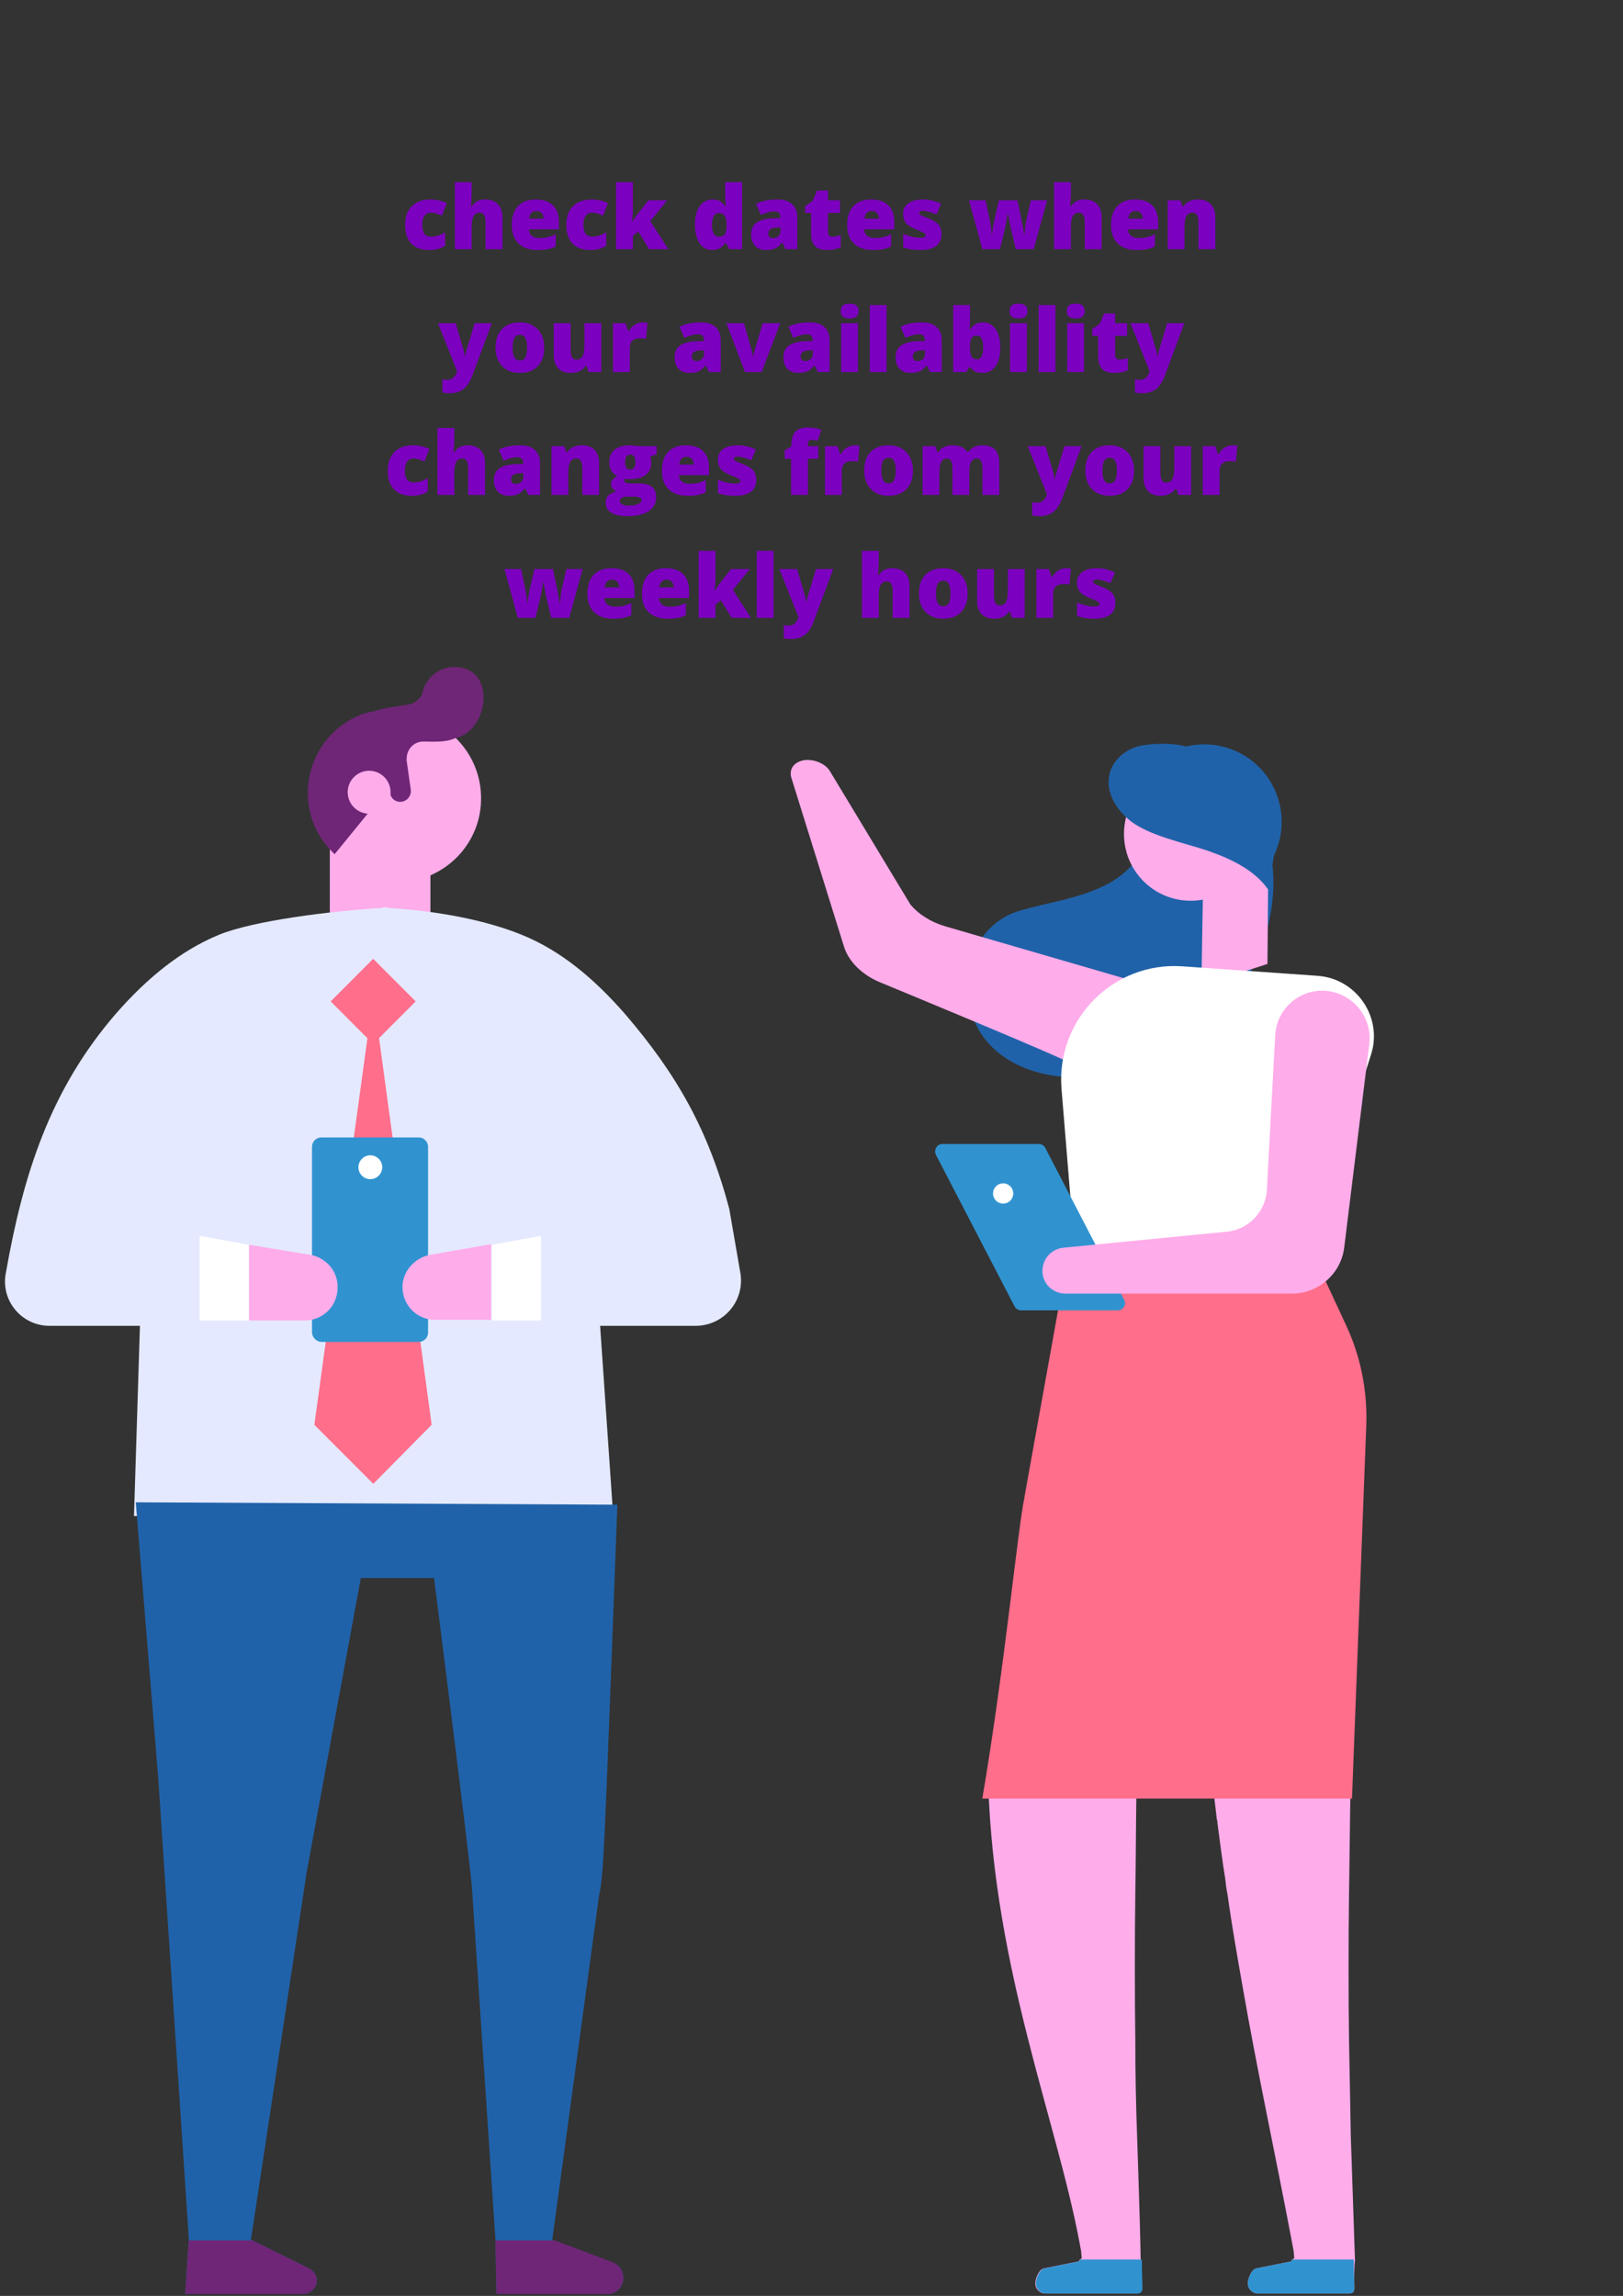 <?xml version="1.0" encoding="UTF-8"?>
<svg xmlns="http://www.w3.org/2000/svg" xmlns:xlink="http://www.w3.org/1999/xlink" width="595.5pt" height="842.25pt" viewBox="0 0 595.5 842.25" version="1.2">
<rect x="0" y="0" width="595.5" height="842.25" fill="#333333" stroke="none"/>
<defs>
<g>
<symbol overflow="visible" id="glyph0-0">
<path style="stroke:none;" d="M 2.75 -23.094 L 16.047 -23.094 L 16.047 0 L 2.75 0 Z M 4.406 -1.641 L 14.391 -1.641 L 14.391 -21.453 L 4.406 -21.453 Z M 4.406 -1.641 "/>
</symbol>
<symbol overflow="visible" id="glyph0-1">
<path style="stroke:none;" d="M 10.281 0.312 C 7.352 0.312 5.133 -0.473 3.625 -2.047 C 2.113 -3.629 1.359 -5.898 1.359 -8.859 C 1.359 -11.828 2.172 -14.129 3.797 -15.766 C 5.43 -17.398 7.758 -18.219 10.781 -18.219 C 12.852 -18.219 14.805 -17.766 16.641 -16.859 L 14.828 -12.297 C 14.078 -12.617 13.383 -12.879 12.75 -13.078 C 12.113 -13.273 11.457 -13.375 10.781 -13.375 C 9.781 -13.375 9.004 -12.984 8.453 -12.203 C 7.898 -11.422 7.625 -10.316 7.625 -8.891 C 7.625 -6.023 8.688 -4.594 10.812 -4.594 C 12.625 -4.594 14.359 -5.117 16.016 -6.172 L 16.016 -1.266 C 14.43 -0.211 12.52 0.312 10.281 0.312 Z M 10.281 0.312 "/>
</symbol>
<symbol overflow="visible" id="glyph0-2">
<path style="stroke:none;" d="M 13.406 0 L 13.406 -9.766 C 13.406 -12.172 12.691 -13.375 11.266 -13.375 C 10.254 -13.375 9.508 -12.945 9.031 -12.094 C 8.551 -11.25 8.312 -9.844 8.312 -7.875 L 8.312 0 L 2.141 0 L 2.141 -24.578 L 8.312 -24.578 L 8.312 -21.094 C 8.312 -19.508 8.227 -17.707 8.062 -15.688 L 8.344 -15.688 C 8.938 -16.613 9.633 -17.266 10.438 -17.641 C 11.25 -18.023 12.191 -18.219 13.266 -18.219 C 15.273 -18.219 16.832 -17.641 17.938 -16.484 C 19.051 -15.328 19.609 -13.711 19.609 -11.641 L 19.609 0 Z M 13.406 0 "/>
</symbol>
<symbol overflow="visible" id="glyph0-3">
<path style="stroke:none;" d="M 10.781 0.312 C 7.789 0.312 5.473 -0.477 3.828 -2.062 C 2.18 -3.645 1.359 -5.898 1.359 -8.828 C 1.359 -11.859 2.117 -14.18 3.641 -15.797 C 5.172 -17.41 7.352 -18.219 10.188 -18.219 C 12.883 -18.219 14.969 -17.516 16.438 -16.109 C 17.906 -14.703 18.641 -12.676 18.641 -10.031 L 18.641 -7.281 L 7.594 -7.281 C 7.633 -6.281 8 -5.492 8.688 -4.922 C 9.383 -4.359 10.328 -4.078 11.516 -4.078 C 12.598 -4.078 13.594 -4.176 14.5 -4.375 C 15.414 -4.582 16.406 -4.938 17.469 -5.438 L 17.469 -1 C 16.5 -0.5 15.5 -0.156 14.469 0.031 C 13.438 0.219 12.207 0.312 10.781 0.312 Z M 10.406 -14.016 C 9.688 -14.016 9.082 -13.785 8.594 -13.328 C 8.102 -12.867 7.812 -12.148 7.719 -11.172 L 13.031 -11.172 C 13.008 -12.035 12.766 -12.723 12.297 -13.234 C 11.828 -13.754 11.195 -14.016 10.406 -14.016 Z M 10.406 -14.016 "/>
</symbol>
<symbol overflow="visible" id="glyph0-4">
<path style="stroke:none;" d="M 8.125 -10.062 C 8.875 -11.25 9.508 -12.176 10.031 -12.844 L 14.047 -17.906 L 20.938 -17.906 L 14.719 -10.281 L 21.328 0 L 14.266 0 L 10.344 -6.422 L 8.344 -4.875 L 8.344 0 L 2.141 0 L 2.141 -24.578 L 8.344 -24.578 L 8.344 -14.922 C 8.344 -13.266 8.227 -11.645 8 -10.062 Z M 8.125 -10.062 "/>
</symbol>
<symbol overflow="visible" id="glyph0-5">
<path style="stroke:none;" d=""/>
</symbol>
<symbol overflow="visible" id="glyph0-6">
<path style="stroke:none;" d="M 7.688 0.312 C 6.414 0.312 5.301 -0.047 4.344 -0.766 C 3.395 -1.492 2.66 -2.562 2.141 -3.969 C 1.617 -5.383 1.359 -7.035 1.359 -8.922 C 1.359 -11.828 1.941 -14.102 3.109 -15.75 C 4.273 -17.395 5.883 -18.219 7.938 -18.219 C 8.938 -18.219 9.812 -18.016 10.562 -17.609 C 11.312 -17.211 12 -16.539 12.625 -15.594 L 12.75 -15.594 C 12.551 -17 12.453 -18.398 12.453 -19.797 L 12.453 -24.578 L 18.672 -24.578 L 18.672 0 L 14.016 0 L 12.688 -2.266 L 12.453 -2.266 C 11.391 -0.547 9.801 0.312 7.688 0.312 Z M 10.219 -4.562 C 11.207 -4.562 11.906 -4.875 12.312 -5.5 C 12.719 -6.125 12.938 -7.082 12.969 -8.375 L 12.969 -8.859 C 12.969 -10.441 12.738 -11.566 12.281 -12.234 C 11.832 -12.898 11.125 -13.234 10.156 -13.234 C 9.344 -13.234 8.711 -12.852 8.266 -12.094 C 7.816 -11.332 7.594 -10.242 7.594 -8.828 C 7.594 -7.441 7.816 -6.383 8.266 -5.656 C 8.723 -4.926 9.375 -4.562 10.219 -4.562 Z M 10.219 -4.562 "/>
</symbol>
<symbol overflow="visible" id="glyph0-7">
<path style="stroke:none;" d="M 13.812 0 L 12.625 -2.375 L 12.5 -2.375 C 11.664 -1.344 10.816 -0.633 9.953 -0.25 C 9.086 0.125 7.973 0.312 6.609 0.312 C 4.922 0.312 3.594 -0.191 2.625 -1.203 C 1.656 -2.211 1.172 -3.633 1.172 -5.469 C 1.172 -7.375 1.832 -8.789 3.156 -9.719 C 4.488 -10.656 6.41 -11.18 8.922 -11.297 L 11.906 -11.391 L 11.906 -11.641 C 11.906 -13.117 11.18 -13.859 9.734 -13.859 C 8.43 -13.859 6.77 -13.414 4.75 -12.531 L 2.969 -16.609 C 5.051 -17.68 7.688 -18.219 10.875 -18.219 C 13.164 -18.219 14.941 -17.648 16.203 -16.516 C 17.461 -15.379 18.094 -13.785 18.094 -11.734 L 18.094 0 Z M 9.234 -4.047 C 9.973 -4.047 10.609 -4.281 11.141 -4.75 C 11.672 -5.227 11.938 -5.848 11.938 -6.609 L 11.938 -8 L 10.516 -7.938 C 8.484 -7.863 7.469 -7.113 7.469 -5.688 C 7.469 -4.594 8.055 -4.047 9.234 -4.047 Z M 9.234 -4.047 "/>
</symbol>
<symbol overflow="visible" id="glyph0-8">
<path style="stroke:none;" d="M 10.906 -4.562 C 11.738 -4.562 12.734 -4.77 13.891 -5.188 L 13.891 -0.672 C 13.055 -0.316 12.258 -0.066 11.5 0.078 C 10.75 0.234 9.867 0.312 8.859 0.312 C 6.785 0.312 5.289 -0.191 4.375 -1.203 C 3.457 -2.223 3 -3.785 3 -5.891 L 3 -13.266 L 0.844 -13.266 L 0.844 -15.781 L 3.594 -17.734 L 5.188 -21.484 L 9.234 -21.484 L 9.234 -17.906 L 13.625 -17.906 L 13.625 -13.266 L 9.234 -13.266 L 9.234 -6.297 C 9.234 -5.141 9.789 -4.562 10.906 -4.562 Z M 10.906 -4.562 "/>
</symbol>
<symbol overflow="visible" id="glyph0-9">
<path style="stroke:none;" d="M 15.953 -5.5 C 15.953 -3.582 15.301 -2.133 14 -1.156 C 12.695 -0.176 10.82 0.312 8.375 0.312 C 7.051 0.312 5.895 0.238 4.906 0.094 C 3.926 -0.039 2.926 -0.297 1.906 -0.672 L 1.906 -5.625 C 2.863 -5.207 3.914 -4.859 5.062 -4.578 C 6.207 -4.305 7.227 -4.172 8.125 -4.172 C 9.457 -4.172 10.125 -4.477 10.125 -5.094 C 10.125 -5.406 9.938 -5.68 9.562 -5.922 C 9.188 -6.172 8.098 -6.656 6.297 -7.375 C 4.66 -8.051 3.516 -8.816 2.859 -9.672 C 2.203 -10.535 1.875 -11.625 1.875 -12.938 C 1.875 -14.602 2.516 -15.898 3.797 -16.828 C 5.086 -17.754 6.91 -18.219 9.266 -18.219 C 10.441 -18.219 11.547 -18.086 12.578 -17.828 C 13.617 -17.566 14.695 -17.191 15.812 -16.703 L 14.141 -12.719 C 13.316 -13.082 12.445 -13.395 11.531 -13.656 C 10.613 -13.914 9.867 -14.047 9.297 -14.047 C 8.285 -14.047 7.781 -13.797 7.781 -13.297 C 7.781 -12.992 7.953 -12.734 8.297 -12.516 C 8.648 -12.305 9.672 -11.867 11.359 -11.203 C 12.609 -10.68 13.539 -10.172 14.156 -9.672 C 14.781 -9.18 15.234 -8.602 15.516 -7.938 C 15.805 -7.27 15.953 -6.457 15.953 -5.5 Z M 15.953 -5.5 "/>
</symbol>
<symbol overflow="visible" id="glyph0-10">
<path style="stroke:none;" d="M 17.531 0 L 15.516 -8.531 L 15.047 -11.109 L 14.719 -13.172 L 14.625 -13.172 C 14.113 -10.223 13.77 -8.363 13.594 -7.594 L 11.766 0 L 5.281 0 L 0.391 -17.906 L 6.484 -17.906 L 7.938 -11.031 C 8.395 -8.664 8.66 -6.707 8.734 -5.156 L 8.828 -5.156 C 8.859 -6.125 9.148 -7.969 9.703 -10.688 L 11.359 -17.906 L 18.188 -17.906 L 19.703 -10.594 C 20.191 -8.258 20.5 -6.445 20.625 -5.156 L 20.719 -5.156 C 20.781 -5.957 20.883 -6.953 21.031 -8.141 C 21.176 -9.336 21.336 -10.301 21.516 -11.031 L 23.094 -17.906 L 29.062 -17.906 L 24.141 0 Z M 17.531 0 "/>
</symbol>
<symbol overflow="visible" id="glyph0-11">
<path style="stroke:none;" d="M 13.438 0 L 13.438 -9.766 C 13.438 -10.953 13.266 -11.848 12.922 -12.453 C 12.578 -13.066 12.023 -13.375 11.266 -13.375 C 10.223 -13.375 9.469 -12.957 9 -12.125 C 8.539 -11.289 8.312 -9.863 8.312 -7.844 L 8.312 0 L 2.141 0 L 2.141 -17.906 L 6.797 -17.906 L 7.562 -15.688 L 7.938 -15.688 C 8.457 -16.531 9.18 -17.16 10.109 -17.578 C 11.047 -18.004 12.117 -18.219 13.328 -18.219 C 15.316 -18.219 16.859 -17.645 17.953 -16.5 C 19.055 -15.352 19.609 -13.734 19.609 -11.641 L 19.609 0 Z M 13.438 0 "/>
</symbol>
<symbol overflow="visible" id="glyph0-12">
<path style="stroke:none;" d="M -0.031 -17.906 L 6.484 -17.906 L 9.516 -7.625 C 9.66 -7.094 9.758 -6.445 9.812 -5.688 L 9.938 -5.688 C 10.02 -6.414 10.145 -7.051 10.312 -7.594 L 13.438 -17.906 L 19.734 -17.906 L 12.656 1.141 C 11.75 3.555 10.633 5.266 9.312 6.266 C 7.988 7.273 6.266 7.781 4.141 7.781 C 3.316 7.781 2.473 7.688 1.609 7.5 L 1.609 2.656 C 2.172 2.781 2.812 2.844 3.531 2.844 C 4.07 2.844 4.547 2.738 4.953 2.531 C 5.367 2.32 5.727 2.023 6.031 1.641 C 6.344 1.254 6.672 0.625 7.016 -0.25 Z M -0.031 -17.906 "/>
</symbol>
<symbol overflow="visible" id="glyph0-13">
<path style="stroke:none;" d="M 19.234 -8.984 C 19.234 -6.055 18.441 -3.773 16.859 -2.141 C 15.285 -0.504 13.082 0.312 10.25 0.312 C 7.531 0.312 5.367 -0.52 3.766 -2.188 C 2.16 -3.863 1.359 -6.129 1.359 -8.984 C 1.359 -11.91 2.145 -14.18 3.719 -15.797 C 5.289 -17.41 7.5 -18.219 10.344 -18.219 C 12.102 -18.219 13.656 -17.844 15 -17.094 C 16.352 -16.344 17.395 -15.27 18.125 -13.875 C 18.863 -12.477 19.234 -10.848 19.234 -8.984 Z M 7.625 -8.984 C 7.625 -7.453 7.828 -6.281 8.234 -5.469 C 8.648 -4.664 9.344 -4.266 10.312 -4.266 C 11.27 -4.266 11.945 -4.664 12.344 -5.469 C 12.738 -6.281 12.938 -7.453 12.938 -8.984 C 12.938 -10.516 12.734 -11.672 12.328 -12.453 C 11.93 -13.234 11.25 -13.625 10.281 -13.625 C 9.332 -13.625 8.648 -13.234 8.234 -12.453 C 7.828 -11.68 7.625 -10.523 7.625 -8.984 Z M 7.625 -8.984 "/>
</symbol>
<symbol overflow="visible" id="glyph0-14">
<path style="stroke:none;" d="M 14.891 0 L 14.109 -2.234 L 13.75 -2.234 C 13.227 -1.41 12.504 -0.781 11.578 -0.344 C 10.66 0.094 9.582 0.312 8.344 0.312 C 6.375 0.312 4.836 -0.254 3.734 -1.391 C 2.641 -2.535 2.094 -4.148 2.094 -6.234 L 2.094 -17.906 L 8.281 -17.906 L 8.281 -8.125 C 8.281 -6.957 8.445 -6.07 8.781 -5.469 C 9.113 -4.863 9.656 -4.562 10.406 -4.562 C 11.477 -4.562 12.238 -4.977 12.688 -5.812 C 13.145 -6.656 13.375 -8.07 13.375 -10.062 L 13.375 -17.906 L 19.547 -17.906 L 19.547 0 Z M 14.891 0 "/>
</symbol>
<symbol overflow="visible" id="glyph0-15">
<path style="stroke:none;" d="M 12.938 -18.219 C 13.477 -18.219 13.988 -18.176 14.469 -18.094 L 14.828 -18.031 L 14.266 -12.203 C 13.766 -12.328 13.066 -12.391 12.172 -12.391 C 10.816 -12.391 9.832 -12.078 9.219 -11.453 C 8.613 -10.836 8.312 -9.953 8.312 -8.797 L 8.312 0 L 2.141 0 L 2.141 -17.906 L 6.734 -17.906 L 7.688 -15.047 L 8 -15.047 C 8.508 -15.992 9.223 -16.758 10.141 -17.344 C 11.066 -17.926 12 -18.219 12.938 -18.219 Z M 12.938 -18.219 "/>
</symbol>
<symbol overflow="visible" id="glyph0-16">
<path style="stroke:none;" d="M 6.828 0 L 0 -17.906 L 6.453 -17.906 L 9.484 -7.312 C 9.492 -7.258 9.516 -7.172 9.547 -7.047 C 9.578 -6.922 9.609 -6.77 9.641 -6.594 C 9.672 -6.426 9.695 -6.242 9.719 -6.047 C 9.75 -5.848 9.766 -5.664 9.766 -5.5 L 9.875 -5.5 C 9.875 -6.039 9.969 -6.633 10.156 -7.281 L 13.328 -17.906 L 19.766 -17.906 L 12.938 0 Z M 6.828 0 "/>
</symbol>
<symbol overflow="visible" id="glyph0-17">
<path style="stroke:none;" d="M 8.344 0 L 2.172 0 L 2.172 -17.906 L 8.344 -17.906 Z M 2 -22.359 C 2 -23.285 2.258 -23.973 2.781 -24.422 C 3.301 -24.879 4.133 -25.109 5.281 -25.109 C 6.426 -25.109 7.258 -24.875 7.781 -24.406 C 8.312 -23.945 8.578 -23.266 8.578 -22.359 C 8.578 -20.547 7.477 -19.641 5.281 -19.641 C 3.094 -19.641 2 -20.547 2 -22.359 Z M 2 -22.359 "/>
</symbol>
<symbol overflow="visible" id="glyph0-18">
<path style="stroke:none;" d="M 8.312 0 L 2.141 0 L 2.141 -24.578 L 8.312 -24.578 Z M 8.312 0 "/>
</symbol>
<symbol overflow="visible" id="glyph0-19">
<path style="stroke:none;" d="M 13.062 -18.219 C 15.008 -18.219 16.555 -17.398 17.703 -15.766 C 18.848 -14.129 19.422 -11.867 19.422 -8.984 C 19.422 -6.078 18.844 -3.801 17.688 -2.156 C 16.531 -0.508 14.926 0.312 12.875 0.312 C 12.207 0.312 11.613 0.238 11.094 0.094 C 10.582 -0.039 10.125 -0.234 9.719 -0.484 C 9.312 -0.742 8.844 -1.164 8.312 -1.75 L 7.938 -1.75 L 6.953 0 L 2.141 0 L 2.141 -24.578 L 8.312 -24.578 L 8.312 -19.031 C 8.312 -18.363 8.238 -17.219 8.094 -15.594 L 8.312 -15.594 C 8.914 -16.52 9.609 -17.188 10.391 -17.594 C 11.172 -18.008 12.062 -18.219 13.062 -18.219 Z M 10.812 -13.375 C 9.945 -13.375 9.312 -13.07 8.906 -12.469 C 8.508 -11.863 8.312 -10.922 8.312 -9.641 L 8.312 -8.766 C 8.312 -7.305 8.508 -6.254 8.906 -5.609 C 9.312 -4.973 9.969 -4.656 10.875 -4.656 C 11.602 -4.656 12.16 -5.023 12.547 -5.766 C 12.93 -6.516 13.125 -7.609 13.125 -9.047 C 13.125 -11.93 12.352 -13.375 10.812 -13.375 Z M 10.812 -13.375 "/>
</symbol>
<symbol overflow="visible" id="glyph0-20">
<path style="stroke:none;" d="M 19.031 -17.906 L 19.031 -14.922 L 16.578 -14.016 C 16.91 -13.398 17.078 -12.688 17.078 -11.875 C 17.078 -9.945 16.398 -8.453 15.047 -7.391 C 13.691 -6.328 11.672 -5.797 8.984 -5.797 C 8.328 -5.797 7.801 -5.836 7.406 -5.922 C 7.258 -5.648 7.188 -5.395 7.188 -5.156 C 7.188 -4.844 7.43 -4.602 7.922 -4.438 C 8.422 -4.281 9.07 -4.203 9.875 -4.203 L 12.844 -4.203 C 16.852 -4.203 18.859 -2.508 18.859 0.875 C 18.859 3.051 17.926 4.742 16.062 5.953 C 14.207 7.172 11.602 7.781 8.25 7.781 C 5.707 7.781 3.75 7.352 2.375 6.5 C 1 5.656 0.312 4.438 0.312 2.844 C 0.312 0.707 1.641 -0.672 4.297 -1.297 C 3.742 -1.523 3.266 -1.895 2.859 -2.406 C 2.461 -2.926 2.266 -3.441 2.266 -3.953 C 2.266 -4.504 2.414 -4.992 2.719 -5.422 C 3.02 -5.848 3.656 -6.359 4.625 -6.953 C 3.695 -7.359 2.969 -8 2.438 -8.875 C 1.906 -9.75 1.641 -10.816 1.641 -12.078 C 1.641 -14.023 2.301 -15.535 3.625 -16.609 C 4.957 -17.68 6.859 -18.219 9.328 -18.219 C 9.648 -18.219 10.211 -18.18 11.016 -18.109 C 11.816 -18.035 12.406 -17.969 12.781 -17.906 Z M 5.531 2.234 C 5.531 2.734 5.801 3.141 6.344 3.453 C 6.895 3.766 7.629 3.922 8.547 3.922 C 10.047 3.922 11.242 3.734 12.141 3.359 C 13.047 2.984 13.5 2.5 13.5 1.906 C 13.5 1.438 13.223 1.102 12.672 0.906 C 12.117 0.707 11.332 0.609 10.312 0.609 L 7.906 0.609 C 7.238 0.609 6.676 0.766 6.219 1.078 C 5.758 1.391 5.531 1.773 5.531 2.234 Z M 7.469 -12.047 C 7.469 -10.211 8.109 -9.297 9.391 -9.297 C 9.973 -9.297 10.426 -9.52 10.75 -9.969 C 11.07 -10.426 11.234 -11.109 11.234 -12.016 C 11.234 -13.867 10.617 -14.797 9.391 -14.797 C 8.109 -14.797 7.469 -13.879 7.469 -12.047 Z M 7.469 -12.047 "/>
</symbol>
<symbol overflow="visible" id="glyph0-21">
<path style="stroke:none;" d="M 13.062 -13.266 L 9.266 -13.266 L 9.266 0 L 3.078 0 L 3.078 -13.266 L 0.719 -13.266 L 0.719 -16.312 L 3.203 -17.828 L 3.203 -18.125 C 3.203 -20.477 3.68 -22.172 4.641 -23.203 C 5.609 -24.242 7.16 -24.766 9.297 -24.766 C 10.109 -24.766 10.879 -24.695 11.609 -24.562 C 12.348 -24.438 13.203 -24.219 14.172 -23.906 L 12.844 -19.906 C 12.082 -20.113 11.344 -20.219 10.625 -20.219 C 10.145 -20.219 9.797 -20.07 9.578 -19.781 C 9.367 -19.5 9.266 -19.031 9.266 -18.375 L 9.266 -17.906 L 13.062 -17.906 Z M 13.062 -13.266 "/>
</symbol>
<symbol overflow="visible" id="glyph0-22">
<path style="stroke:none;" d="M 24.109 0 L 24.109 -9.734 C 24.109 -10.941 23.941 -11.848 23.609 -12.453 C 23.273 -13.066 22.754 -13.375 22.047 -13.375 C 21.098 -13.375 20.398 -12.969 19.953 -12.156 C 19.516 -11.344 19.297 -10.07 19.297 -8.344 L 19.297 0 L 13.094 0 L 13.094 -9.734 C 13.094 -10.941 12.938 -11.848 12.625 -12.453 C 12.312 -13.066 11.801 -13.375 11.094 -13.375 C 10.125 -13.375 9.414 -12.941 8.969 -12.078 C 8.531 -11.211 8.312 -9.801 8.312 -7.844 L 8.312 0 L 2.141 0 L 2.141 -17.906 L 6.797 -17.906 L 7.562 -15.688 L 7.938 -15.688 C 8.406 -16.508 9.086 -17.133 9.984 -17.562 C 10.891 -18 11.914 -18.219 13.062 -18.219 C 15.645 -18.219 17.457 -17.43 18.5 -15.859 L 18.984 -15.859 C 19.492 -16.598 20.195 -17.176 21.094 -17.594 C 22 -18.008 22.992 -18.219 24.078 -18.219 C 26.191 -18.219 27.754 -17.676 28.766 -16.594 C 29.785 -15.508 30.297 -13.859 30.297 -11.641 L 30.297 0 Z M 24.109 0 "/>
</symbol>
</g>
<clipPath id="clip1">
  <path d="M 112 244.148 L 178 244.148 L 178 314 L 112 314 Z M 112 244.148 "/>
</clipPath>
<clipPath id="clip2">
  <path d="M 49 551 L 229 551 L 229 841.5 L 49 841.5 Z M 49 551 "/>
</clipPath>
<clipPath id="clip3">
  <path d="M 67 821 L 117 821 L 117 841.5 L 67 841.5 Z M 67 821 "/>
</clipPath>
<clipPath id="clip4">
  <path d="M 181 821 L 229 821 L 229 841.5 L 181 841.5 Z M 181 821 "/>
</clipPath>
<clipPath id="clip5">
  <path d="M 362 654 L 419 654 L 419 841.5 L 362 841.5 Z M 362 654 "/>
</clipPath>
<clipPath id="clip6">
  <path d="M 380 828 L 420 828 L 420 841.5 L 380 841.5 Z M 380 828 "/>
</clipPath>
<clipPath id="clip7">
  <path d="M 441 585 L 498 585 L 498 841.5 L 441 841.5 Z M 441 585 "/>
</clipPath>
<clipPath id="clip8">
  <path d="M 457 828 L 497 828 L 497 841.5 L 457 841.5 Z M 457 828 "/>
</clipPath>
</defs>
<g id="surface1">
<path style=" stroke:none;fill-rule:nonzero;fill:rgb(100%,67.45%,91.759%);fill-opacity:1;" d="M 121.023 301.34 L 157.938 301.34 L 157.938 338.301 L 121.023 338.301 Z M 121.023 301.34 "/>
<path style=" stroke:none;fill-rule:nonzero;fill:rgb(100%,67.45%,91.759%);fill-opacity:1;" d="M 176.504 292.152 C 176.941 309.211 163.398 323.211 146.363 323.648 C 139.59 323.867 133.258 321.68 128.23 318.18 C 126.922 317.305 125.609 316.211 124.301 314.898 C 118.621 309.43 115.125 301.996 114.906 293.465 C 114.691 281.215 121.68 270.281 131.945 265.25 C 133.691 264.375 135.441 263.719 137.188 263.281 C 139.59 262.625 142.211 262.188 144.832 262.188 C 145.488 262.188 146.145 262.188 146.797 262.188 C 152.477 262.188 157.5 263.938 161.871 266.562 C 170.391 271.812 176.285 281.215 176.504 292.152 Z M 176.504 292.152 "/>
<g clip-path="url(#clip1)" clip-rule="nonzero">
<path style=" stroke:none;fill-rule:nonzero;fill:rgb(43.529%,14.899%,46.669%);fill-opacity:1;" d="M 167.332 244.691 C 163.398 244.473 159.688 246.223 157.285 249.285 C 156.191 250.816 155.316 252.344 155.098 253.875 C 154.445 256.281 152.258 258.031 149.855 258.469 C 145.27 259.125 140.684 259.781 136.531 261.094 C 136.098 261.094 135.66 261.312 135.223 261.312 C 133.473 261.75 131.508 262.406 129.98 263.281 C 119.715 268.312 112.723 279.246 112.941 291.496 C 113.16 300.027 116.656 307.461 122.336 312.93 C 122.555 313.148 122.555 313.148 122.773 313.367 L 142.211 289.527 L 143.305 291.496 C 143.305 291.496 143.305 291.715 143.305 291.715 L 143.523 292.152 C 144.176 293.465 145.707 294.34 147.234 294.121 C 149.418 293.902 150.949 291.934 150.73 289.746 L 149.203 279.027 L 149.203 278.375 C 149.203 274.875 151.824 272.031 155.316 272.031 C 159.031 272.031 163.617 272.469 167.113 270.719 C 167.332 270.5 167.332 270.5 167.332 270.719 C 179.344 267.875 182.184 245.348 167.332 244.691 Z M 167.332 244.691 "/>
</g>
<path style=" stroke:none;fill-rule:nonzero;fill:rgb(43.529%,14.899%,46.669%);fill-opacity:1;" d="M 166.895 270.719 C 166.895 270.719 166.676 270.719 166.676 270.719 C 166.02 271.375 166.895 270.938 166.895 270.719 Z M 166.895 270.719 "/>
<path style=" stroke:none;fill-rule:nonzero;fill:rgb(100%,67.45%,91.759%);fill-opacity:1;" d="M 143.297 290.438 C 143.309 290.957 143.27 291.469 143.18 291.977 C 143.09 292.488 142.953 292.984 142.766 293.465 C 142.582 293.945 142.348 294.406 142.07 294.844 C 141.793 295.277 141.477 295.684 141.121 296.059 C 140.766 296.43 140.375 296.766 139.953 297.062 C 139.531 297.359 139.082 297.613 138.609 297.82 C 138.137 298.031 137.648 298.191 137.145 298.305 C 136.641 298.418 136.133 298.477 135.617 298.488 C 135.098 298.5 134.586 298.465 134.078 298.375 C 133.57 298.285 133.074 298.145 132.594 297.961 C 132.113 297.773 131.652 297.539 131.219 297.262 C 130.781 296.984 130.379 296.668 130.004 296.312 C 129.629 295.953 129.297 295.562 129 295.141 C 128.703 294.719 128.449 294.27 128.242 293.797 C 128.035 293.324 127.875 292.836 127.762 292.332 C 127.648 291.824 127.586 291.316 127.574 290.797 C 127.562 290.281 127.602 289.77 127.691 289.258 C 127.781 288.75 127.918 288.254 128.105 287.773 C 128.293 287.289 128.523 286.832 128.801 286.395 C 129.078 285.957 129.395 285.555 129.75 285.18 C 130.105 284.805 130.496 284.469 130.918 284.172 C 131.344 283.875 131.789 283.625 132.262 283.414 C 132.734 283.207 133.223 283.047 133.727 282.934 C 134.23 282.82 134.742 282.758 135.258 282.746 C 135.773 282.734 136.285 282.773 136.793 282.863 C 137.301 282.953 137.797 283.09 138.277 283.277 C 138.762 283.465 139.219 283.695 139.652 283.973 C 140.09 284.25 140.496 284.57 140.867 284.926 C 141.242 285.281 141.574 285.672 141.871 286.098 C 142.168 286.52 142.422 286.969 142.629 287.441 C 142.84 287.914 143 288.402 143.109 288.906 C 143.223 289.41 143.285 289.922 143.297 290.438 Z M 143.297 290.438 "/>
<path style=" stroke:none;fill-rule:nonzero;fill:rgb(89.409%,91.37%,100%);fill-opacity:1;" d="M 271.52 466.25 L 267.59 443.504 C 259.945 414.633 248.367 394.074 229.145 371.766 C 218.223 359.297 205.992 348.801 191.359 342.895 C 178.473 337.645 160.777 334.145 142.211 333.051 L 142.211 332.832 C 141.992 332.832 141.555 332.832 141.34 332.832 C 141.121 332.832 140.684 332.832 140.465 332.832 L 140.465 333.051 C 121.898 334.145 93.285 337.645 80.398 342.895 C 65.98 348.801 53.531 359.297 42.609 371.766 C 18.363 399.762 8.535 430.82 2.199 466.688 C 0.016 476.969 7.879 486.375 18.145 486.375 L 51.344 486.375 L 49.16 556.145 L 224.996 556.145 L 220.191 486.375 L 255.141 486.375 C 265.844 486.375 273.707 476.75 271.52 466.25 Z M 271.52 466.25 "/>
<path style=" stroke:none;fill-rule:nonzero;fill:rgb(100%,43.14%,54.509%);fill-opacity:1;" d="M 152.523 367.359 L 136.922 382.98 L 121.324 367.359 L 136.922 351.738 Z M 152.523 367.359 "/>
<path style=" stroke:none;fill-rule:nonzero;fill:rgb(100%,43.14%,54.509%);fill-opacity:1;" d="M 136.969 544.332 L 158.375 522.68 L 136.969 365.203 L 115.344 522.68 Z M 136.969 544.332 "/>
<path style=" stroke:none;fill-rule:nonzero;fill:rgb(18.819%,57.649%,81.569%);fill-opacity:1;" d="M 117.965 492.277 L 153.57 492.277 C 155.535 492.277 157.066 490.746 157.066 488.777 L 157.066 420.758 C 157.066 418.789 155.535 417.258 153.57 417.258 L 117.965 417.258 C 116 417.258 114.473 418.789 114.473 420.758 L 114.473 488.996 C 114.691 490.746 116.219 492.277 117.965 492.277 Z M 117.965 492.277 "/>
<path style=" stroke:none;fill-rule:nonzero;fill:rgb(100%,100%,100%);fill-opacity:1;" d="M 140.246 428.195 C 140.246 428.48 140.219 428.766 140.16 429.047 C 140.105 429.328 140.023 429.602 139.914 429.867 C 139.805 430.133 139.668 430.387 139.508 430.625 C 139.352 430.863 139.168 431.086 138.965 431.289 C 138.762 431.492 138.543 431.672 138.305 431.832 C 138.066 431.992 137.812 432.125 137.551 432.234 C 137.285 432.344 137.012 432.43 136.73 432.484 C 136.449 432.539 136.164 432.57 135.879 432.57 C 135.59 432.57 135.305 432.539 135.023 432.484 C 134.742 432.43 134.469 432.344 134.207 432.234 C 133.941 432.125 133.688 431.992 133.449 431.832 C 133.211 431.672 132.992 431.492 132.789 431.289 C 132.586 431.086 132.406 430.863 132.246 430.625 C 132.086 430.387 131.949 430.133 131.84 429.867 C 131.73 429.602 131.648 429.328 131.594 429.047 C 131.535 428.766 131.508 428.48 131.508 428.195 C 131.508 427.906 131.535 427.621 131.594 427.34 C 131.648 427.059 131.73 426.785 131.84 426.52 C 131.949 426.254 132.086 426.004 132.246 425.766 C 132.406 425.523 132.586 425.305 132.789 425.102 C 132.992 424.898 133.211 424.719 133.449 424.559 C 133.688 424.398 133.941 424.262 134.207 424.152 C 134.469 424.043 134.742 423.961 135.023 423.902 C 135.305 423.848 135.59 423.82 135.879 423.82 C 136.164 423.82 136.449 423.848 136.73 423.902 C 137.012 423.961 137.285 424.043 137.551 424.152 C 137.812 424.262 138.066 424.398 138.305 424.559 C 138.543 424.719 138.762 424.898 138.965 425.102 C 139.168 425.305 139.352 425.523 139.508 425.766 C 139.668 426.004 139.805 426.254 139.914 426.52 C 140.023 426.785 140.105 427.059 140.16 427.34 C 140.219 427.621 140.246 427.906 140.246 428.195 Z M 140.246 428.195 "/>
<path style=" stroke:none;fill-rule:nonzero;fill:rgb(100%,67.45%,91.759%);fill-opacity:1;" d="M 114.035 460.348 L 91.316 456.629 L 91.316 484.406 L 111.852 484.406 C 115.125 484.406 118.184 483.094 120.367 480.906 C 122.555 478.719 123.863 475.656 123.863 472.375 C 124.082 466.469 119.715 461.441 114.035 460.348 Z M 114.035 460.348 "/>
<path style=" stroke:none;fill-rule:nonzero;fill:rgb(100%,100%,100%);fill-opacity:1;" d="M 73.188 453.348 L 73.188 484.406 L 91.316 484.406 L 91.316 456.629 Z M 73.188 453.348 "/>
<path style=" stroke:none;fill-rule:nonzero;fill:rgb(89.409%,91.37%,100%);fill-opacity:1;" d="M 58.773 450.941 L 16.617 443.723 L 16.617 484.406 L 73.188 484.406 L 73.188 453.348 Z M 58.773 450.941 "/>
<path style=" stroke:none;fill-rule:nonzero;fill:rgb(100%,67.45%,91.759%);fill-opacity:1;" d="M 157.719 460.348 L 180.219 456.41 L 180.219 484.188 L 159.688 484.188 C 156.41 484.188 153.352 482.875 151.168 480.688 C 148.984 478.5 147.672 475.438 147.672 472.156 C 147.672 466.469 152.039 461.441 157.719 460.348 Z M 157.719 460.348 "/>
<path style=" stroke:none;fill-rule:nonzero;fill:rgb(100%,100%,100%);fill-opacity:1;" d="M 198.566 453.348 L 198.566 484.406 L 180.438 484.406 L 180.438 456.629 Z M 198.566 453.348 "/>
<path style=" stroke:none;fill-rule:nonzero;fill:rgb(89.409%,91.37%,100%);fill-opacity:1;" d="M 212.98 450.941 L 255.141 443.723 L 255.141 484.406 L 198.566 484.406 L 198.566 453.348 Z M 212.98 450.941 "/>
<g clip-path="url(#clip2)" clip-rule="nonzero">
<path style=" stroke:none;fill-rule:nonzero;fill:rgb(12.549%,38.429%,66.269%);fill-opacity:1;" d="M 228.711 835.664 C 228.711 838.945 226.09 841.57 222.812 841.57 L 182.184 841.57 L 181.746 821.887 L 181.746 821.012 L 173.227 693.5 C 173.012 686.719 159.25 578.891 159.25 578.891 L 132.383 578.891 L 112.504 686.938 L 92.191 820.793 L 91.973 821.449 L 92.191 821.668 L 92.629 821.887 L 113.379 832.164 C 115.125 833.039 116.219 834.789 116.219 836.539 C 116.219 837.852 115.781 839.164 114.691 840.039 C 113.816 840.914 112.504 841.57 111.195 841.57 L 67.945 841.57 L 69.258 821.887 L 69.258 821.012 L 58.117 653.035 L 49.816 551.113 L 226.523 551.988 C 221.5 686.5 221.5 686.719 219.754 695.688 L 202.715 821.012 L 202.715 821.887 L 202.934 821.887 L 203.59 822.105 L 224.996 830.195 C 227.18 830.852 228.711 833.039 228.711 835.664 Z M 228.711 835.664 "/>
</g>
<g clip-path="url(#clip3)" clip-rule="nonzero">
<path style=" stroke:none;fill-rule:nonzero;fill:rgb(43.529%,14.899%,46.669%);fill-opacity:1;" d="M 116.219 836.539 C 116.219 837.852 115.781 839.164 114.691 840.039 C 113.816 840.914 112.504 841.57 111.195 841.57 L 67.945 841.57 L 69.258 821.887 L 92.629 821.887 L 113.379 832.164 C 115.125 833.039 116.219 834.789 116.219 836.539 Z M 116.219 836.539 "/>
</g>
<g clip-path="url(#clip4)" clip-rule="nonzero">
<path style=" stroke:none;fill-rule:nonzero;fill:rgb(43.529%,14.899%,46.669%);fill-opacity:1;" d="M 228.711 835.664 C 228.711 838.945 226.09 841.57 222.812 841.57 L 182.184 841.57 L 181.746 821.887 L 203.59 821.887 L 224.996 829.977 C 227.18 830.852 228.711 833.039 228.711 835.664 Z M 228.711 835.664 "/>
</g>
<g clip-path="url(#clip5)" clip-rule="nonzero">
<path style=" stroke:none;fill-rule:nonzero;fill:rgb(100%,67.45%,91.759%);fill-opacity:1;" d="M 417.211 783.391 C 416.777 771.801 416.559 759.988 416.559 748.18 C 416.34 732.867 416.34 710.559 416.559 695.031 C 416.777 681.688 416.777 668.348 416.992 655.223 C 398.863 655.66 380.734 655.66 362.605 654.566 C 364.789 722.371 387.508 777.266 396.023 822.324 C 396.242 823.418 396.461 824.73 396.68 825.824 L 396.898 828.445 C 396.898 828.445 396.68 828.664 396.242 828.883 C 396.023 829.102 395.805 829.539 396.023 829.539 L 382.918 832.164 C 381.172 832.602 379.859 835.883 379.859 837.633 C 379.859 838.727 380.297 839.602 380.953 840.258 C 381.609 840.914 382.48 841.352 383.574 841.352 L 417.211 841.352 C 418.305 841.352 418.961 840.477 418.961 839.602 C 418.961 837.414 418.742 833.695 418.523 828.883 C 418.305 814.449 417.43 791.266 417.211 783.391 Z M 417.211 783.391 "/>
</g>
<g clip-path="url(#clip6)" clip-rule="nonzero">
<path style=" stroke:none;fill-rule:nonzero;fill:rgb(18.819%,57.649%,81.569%);fill-opacity:1;" d="M 419.18 839.602 C 419.18 840.695 418.305 841.352 417.43 841.352 L 383.793 841.352 C 382.699 841.352 381.828 840.914 381.172 840.258 C 380.516 839.602 380.078 838.727 380.078 837.633 C 380.078 835.883 381.391 832.602 383.137 832.164 L 396.242 829.539 C 395.805 829.539 396.023 829.102 396.461 828.883 L 418.961 828.883 C 418.961 833.695 419.18 837.633 419.18 839.602 Z M 419.18 839.602 "/>
</g>
<g clip-path="url(#clip7)" clip-rule="nonzero">
<path style=" stroke:none;fill-rule:nonzero;fill:rgb(100%,67.45%,91.759%);fill-opacity:1;" d="M 496.938 839.602 C 496.938 840.695 496.066 841.352 495.191 841.352 L 461.555 841.352 C 460.461 841.352 459.586 840.914 458.934 840.258 C 458.277 839.602 457.84 838.727 457.84 837.633 C 457.84 835.883 459.152 832.602 460.898 832.164 L 474.004 829.539 C 473.566 829.539 473.785 829.102 474.223 828.883 C 474.441 828.664 474.879 828.445 474.879 828.445 L 474.66 825.824 C 474.441 824.73 474.223 823.418 474.004 822.324 C 468.105 791.047 461.336 759.988 455.875 728.492 C 453.91 717.34 451.941 706.184 450.414 695.031 C 449.977 693.062 449.758 691.094 449.539 689.125 C 448.449 682.344 447.574 675.562 446.699 668.785 C 446.699 668.348 446.699 667.91 446.48 667.473 C 446.043 663.754 445.609 660.035 445.172 656.316 C 445.172 655.441 444.953 654.566 444.953 653.91 C 444.516 649.535 444.078 645.379 443.641 641.008 C 443.207 636.414 442.77 631.602 442.551 626.789 C 442.551 625.477 442.332 619.133 442.332 617.82 C 442.332 617.168 442.332 616.293 442.113 615.637 C 442.113 615.418 442.113 615.418 441.895 615.199 L 441.895 606.449 C 442.113 606.23 442.332 606.23 442.551 606.012 C 444.516 606.668 443.207 605.137 443.207 604.262 C 450.195 599.012 456.965 598.574 464.176 593.543 C 465.266 592.668 466.578 592.012 467.668 591.141 C 467.887 590.922 468.105 590.922 468.324 590.703 C 468.543 590.703 468.762 590.484 468.98 590.484 C 471.82 589.172 474.66 588.078 477.719 586.984 C 477.5 586.984 481.211 586.109 481.648 586.109 C 483.832 585.672 486.016 585.453 488.418 585.234 C 489.949 585.016 491.477 585.016 492.789 585.016 C 494.973 585.016 496.719 586.547 496.719 588.734 C 496.5 601.637 496.285 614.543 496.066 627.445 C 495.848 633.352 495.848 639.477 495.629 645.379 C 495.41 662.004 495.191 678.625 494.973 695.25 C 494.754 710.777 494.754 733.086 494.973 748.395 C 495.191 760.207 495.41 771.801 495.629 783.609 C 495.848 791.484 496.719 814.668 497.156 829.102 C 496.719 833.695 496.938 837.633 496.938 839.602 Z M 496.938 839.602 "/>
</g>
<g clip-path="url(#clip8)" clip-rule="nonzero">
<path style=" stroke:none;fill-rule:nonzero;fill:rgb(18.819%,57.649%,81.569%);fill-opacity:1;" d="M 496.938 839.602 C 496.938 840.695 496.066 841.352 495.191 841.352 L 461.555 841.352 C 460.461 841.352 459.586 840.914 458.934 840.258 C 458.277 839.602 457.84 838.727 457.84 837.633 C 457.84 835.883 459.152 832.602 460.898 832.164 L 474.004 829.539 C 473.566 829.539 473.785 829.102 474.223 828.883 L 496.719 828.883 C 496.719 833.695 496.938 837.633 496.938 839.602 Z M 496.938 839.602 "/>
</g>
<path style=" stroke:none;fill-rule:nonzero;fill:rgb(100%,43.14%,54.509%);fill-opacity:1;" d="M 496.066 659.816 L 501.309 522.898 C 501.742 510.434 499.34 497.965 494.098 486.594 L 481.211 458.816 C 481.211 458.816 403.453 454.223 392.969 454.223 L 375.93 548.926 L 375.93 549.145 C 373.527 559.863 368.723 611.043 360.422 659.816 Z M 496.066 659.816 "/>
<path style=" stroke:none;fill-rule:nonzero;fill:rgb(12.549%,38.429%,66.269%);fill-opacity:1;" d="M 456.965 294.559 C 453.035 290.84 448.012 288.434 442.77 286.902 C 435.996 292.59 428.352 296.746 420.27 300.684 C 420.926 300.902 421.582 301.34 422.234 301.559 C 422.02 310.523 415.465 319.273 407.164 323.867 C 396.898 329.555 385.102 330.863 373.965 334.145 C 360.203 338.301 353.43 352.301 355.18 365.859 C 357.582 385.105 374.617 394.512 392.531 395.168 C 411.535 395.824 430.973 388.387 444.734 375.266 C 458.496 362.141 467.016 343.332 467.23 324.086 C 467.23 313.586 464.828 301.996 456.965 294.559 Z M 456.965 294.559 "/>
<path style=" stroke:none;fill-rule:nonzero;fill:rgb(12.549%,38.429%,66.269%);fill-opacity:1;" d="M 461.949 281.391 C 462.605 282.047 463.23 282.738 463.82 283.457 C 464.41 284.176 464.961 284.926 465.48 285.699 C 465.996 286.473 466.473 287.27 466.91 288.09 C 467.352 288.914 467.746 289.754 468.102 290.613 C 468.457 291.473 468.773 292.352 469.043 293.242 C 469.312 294.133 469.539 295.035 469.719 295.949 C 469.902 296.859 470.035 297.781 470.129 298.707 C 470.219 299.633 470.266 300.562 470.266 301.496 C 470.266 302.426 470.219 303.355 470.129 304.281 C 470.035 305.207 469.902 306.129 469.719 307.043 C 469.539 307.957 469.312 308.855 469.043 309.75 C 468.773 310.641 468.461 311.516 468.102 312.375 C 467.746 313.234 467.352 314.078 466.91 314.898 C 466.473 315.719 465.996 316.516 465.48 317.293 C 464.961 318.066 464.41 318.812 463.82 319.531 C 463.23 320.254 462.605 320.941 461.949 321.602 C 461.289 322.258 460.602 322.883 459.883 323.473 C 459.164 324.066 458.418 324.617 457.645 325.137 C 456.871 325.652 456.074 326.133 455.254 326.57 C 454.434 327.012 453.594 327.406 452.734 327.766 C 451.875 328.121 451.004 328.434 450.113 328.703 C 449.223 328.973 448.32 329.199 447.41 329.383 C 446.496 329.562 445.578 329.699 444.652 329.793 C 443.727 329.883 442.801 329.93 441.871 329.93 C 440.941 329.93 440.012 329.883 439.086 329.793 C 438.16 329.699 437.242 329.562 436.328 329.383 C 435.418 329.199 434.516 328.977 433.625 328.703 C 432.738 328.434 431.863 328.121 431.004 327.766 C 430.145 327.406 429.305 327.012 428.484 326.57 C 427.664 326.133 426.867 325.652 426.094 325.137 C 425.32 324.621 424.574 324.066 423.855 323.477 C 423.137 322.883 422.449 322.258 421.789 321.602 C 421.133 320.941 420.508 320.254 419.918 319.535 C 419.328 318.812 418.777 318.066 418.258 317.293 C 417.742 316.52 417.266 315.719 416.828 314.898 C 416.387 314.078 415.992 313.238 415.637 312.375 C 415.277 311.516 414.965 310.641 414.695 309.75 C 414.426 308.859 414.199 307.957 414.02 307.043 C 413.836 306.129 413.703 305.211 413.609 304.281 C 413.52 303.355 413.473 302.426 413.473 301.496 C 413.473 300.566 413.52 299.637 413.609 298.707 C 413.703 297.781 413.836 296.863 414.02 295.949 C 414.199 295.035 414.426 294.133 414.695 293.242 C 414.965 292.352 415.277 291.477 415.637 290.613 C 415.992 289.754 416.387 288.914 416.828 288.094 C 417.266 287.27 417.742 286.473 418.258 285.699 C 418.777 284.926 419.328 284.176 419.918 283.457 C 420.508 282.738 421.133 282.047 421.789 281.391 C 422.449 280.73 423.137 280.105 423.855 279.516 C 424.574 278.926 425.32 278.371 426.094 277.855 C 426.867 277.336 427.664 276.859 428.484 276.418 C 429.305 275.98 430.145 275.582 431.004 275.227 C 431.859 274.871 432.734 274.559 433.625 274.285 C 434.516 274.016 435.418 273.789 436.328 273.609 C 437.242 273.426 438.16 273.289 439.086 273.199 C 440.012 273.109 440.938 273.062 441.867 273.062 C 442.797 273.062 443.727 273.109 444.652 273.199 C 445.578 273.289 446.496 273.426 447.41 273.609 C 448.32 273.789 449.223 274.016 450.113 274.285 C 451 274.555 451.875 274.871 452.734 275.227 C 453.594 275.582 454.434 275.98 455.254 276.418 C 456.074 276.859 456.871 277.336 457.645 277.855 C 458.418 278.371 459.164 278.926 459.883 279.516 C 460.602 280.105 461.289 280.73 461.949 281.391 Z M 461.949 281.391 "/>
<path style=" stroke:none;fill-rule:nonzero;fill:rgb(100%,67.45%,91.759%);fill-opacity:1;" d="M 412.406 305.93 C 412.406 319.492 423.328 330.43 436.871 330.43 C 442.332 330.43 447.137 328.68 451.289 325.836 C 457.402 321.461 461.336 314.242 461.336 305.93 C 461.336 292.371 450.414 281.434 436.871 281.434 C 436.434 281.434 435.777 281.434 435.344 281.434 C 422.672 282.309 412.406 292.809 412.406 305.93 Z M 412.406 305.93 "/>
<path style=" stroke:none;fill-rule:nonzero;fill:rgb(12.549%,38.429%,66.269%);fill-opacity:1;" d="M 429.664 278.809 C 432.285 278.59 434.906 278.156 437.746 277.5 C 438.836 277.938 440.148 278.375 441.676 278.375 C 442.77 278.375 443.641 278.156 444.297 277.938 L 454.562 284.934 C 462.207 289.09 467.23 297.184 467.23 306.367 C 467.23 313.586 463.957 320.148 459.152 324.742 C 458.059 326.055 460.242 329.555 458.934 330.648 L 445.609 296.09 L 430.316 280.996 C 429.664 280.34 432.285 282.746 431.848 282.09 C 432.285 282.09 429.445 278.809 429.664 278.809 Z M 429.664 278.809 "/>
<path style=" stroke:none;fill-rule:nonzero;fill:rgb(100%,67.45%,91.759%);fill-opacity:1;" d="M 465.484 302.434 L 465.047 353.613 L 440.801 361.484 L 441.457 322.336 Z M 465.484 302.434 "/>
<path style=" stroke:none;fill-rule:nonzero;fill:rgb(100%,67.45%,91.759%);fill-opacity:1;" d="M 460.68 304.617 C 460.68 305.195 460.625 305.762 460.512 306.324 C 460.398 306.891 460.234 307.438 460.016 307.969 C 459.793 308.496 459.527 309.004 459.207 309.48 C 458.887 309.957 458.527 310.398 458.121 310.805 C 457.715 311.211 457.273 311.574 456.797 311.895 C 456.32 312.211 455.816 312.48 455.285 312.703 C 454.758 312.922 454.211 313.086 453.648 313.199 C 453.086 313.312 452.516 313.367 451.941 313.367 C 451.367 313.367 450.801 313.312 450.238 313.199 C 449.676 313.086 449.129 312.922 448.598 312.703 C 448.07 312.48 447.566 312.211 447.09 311.895 C 446.613 311.574 446.172 311.211 445.766 310.805 C 445.359 310.398 444.996 309.957 444.68 309.48 C 444.359 309.004 444.09 308.496 443.871 307.969 C 443.652 307.438 443.484 306.891 443.375 306.324 C 443.262 305.762 443.207 305.195 443.207 304.617 C 443.207 304.043 443.262 303.477 443.375 302.914 C 443.484 302.348 443.652 301.801 443.871 301.27 C 444.09 300.742 444.359 300.234 444.676 299.758 C 444.996 299.281 445.359 298.84 445.766 298.434 C 446.172 298.027 446.613 297.664 447.09 297.344 C 447.566 297.027 448.07 296.758 448.598 296.535 C 449.129 296.316 449.676 296.152 450.238 296.039 C 450.801 295.926 451.367 295.871 451.941 295.871 C 452.516 295.871 453.086 295.926 453.648 296.039 C 454.211 296.152 454.758 296.316 455.285 296.535 C 455.816 296.758 456.32 297.027 456.797 297.344 C 457.273 297.664 457.715 298.027 458.121 298.434 C 458.527 298.84 458.887 299.281 459.207 299.758 C 459.527 300.234 459.793 300.742 460.016 301.27 C 460.234 301.801 460.398 302.348 460.512 302.914 C 460.625 303.477 460.68 304.043 460.68 304.617 Z M 460.68 304.617 "/>
<path style=" stroke:none;fill-rule:nonzero;fill:rgb(12.549%,38.429%,66.269%);fill-opacity:1;" d="M 466.141 327.586 C 461.336 319.711 452.379 315.336 443.641 312.273 C 434.906 309.211 420.926 306.586 413.938 300.465 C 409.348 296.527 405.855 290.621 406.945 284.715 C 407.82 279.027 413.062 274.656 418.523 273.562 C 424.203 272.469 434.688 272.25 439.273 275.75 C 442.113 277.938 444.516 283.184 447.355 285.371 C 453.91 290.402 463.082 292.809 466.578 300.246 C 470.945 309.43 463.957 320.586 466.578 330.43 Z M 466.141 327.586 "/>
<path style=" stroke:none;fill-rule:nonzero;fill:rgb(100%,67.45%,91.759%);fill-opacity:1;" d="M 346.879 339.832 C 341.637 338.301 337.051 335.457 333.992 331.738 L 304.285 282.527 C 302.539 280.121 299.043 278.59 295.766 278.809 C 295.766 278.809 295.766 278.809 295.547 278.809 C 291.617 279.246 289.434 281.871 290.305 285.152 L 309.746 347.488 C 311.492 352.957 316.734 357.984 323.508 360.609 C 323.508 360.609 390.348 388.168 393.402 390.355 C 393.621 390.355 393.621 390.355 393.84 390.355 C 393.84 390.355 393.84 390.355 394.059 390.355 C 395.371 390.355 396.68 390.574 397.992 390.574 C 399.082 390.574 400.832 390.355 401.703 390.355 C 403.016 389.918 404.324 389.699 405.418 389.699 C 405.855 389.48 406.289 389.262 406.727 389.043 C 406.727 389.043 406.727 389.043 406.945 389.043 C 406.508 389.043 406.945 388.605 408.477 388.168 C 409.566 387.074 410.66 385.98 411.75 384.887 C 411.75 384.887 411.969 384.668 411.969 384.668 C 412.844 383.137 413.062 383.137 412.844 383.574 C 413.062 383.355 413.062 383.137 413.281 382.918 C 414.371 381.172 415.465 379.422 416.34 377.453 C 418.961 372.422 421.145 367.172 422.891 361.922 Z M 346.879 339.832 "/>
<path style=" stroke:none;fill-rule:nonzero;fill:rgb(100%,100%,100%);fill-opacity:1;" d="M 479.027 462.312 L 503.055 386.855 C 507.422 373.297 497.812 359.078 483.613 357.984 L 433.812 354.488 C 408.477 352.738 387.508 373.953 389.473 399.324 L 394.277 457.723 Z M 479.027 462.312 "/>
<path style=" stroke:none;fill-rule:nonzero;fill:rgb(18.819%,57.649%,81.569%);fill-opacity:1;" d="M 410.004 480.688 L 374.617 480.688 C 373.527 480.688 372.652 480.031 372.215 479.156 L 343.383 423.602 C 342.512 421.852 343.82 419.664 345.785 419.664 L 381.172 419.664 C 382.266 419.664 383.137 420.32 383.574 421.195 L 412.406 476.75 C 413.5 478.5 412.188 480.688 410.004 480.688 Z M 410.004 480.688 "/>
<path style=" stroke:none;fill-rule:nonzero;fill:rgb(100%,100%,100%);fill-opacity:1;" d="M 371.781 437.816 C 371.781 438.312 371.684 438.785 371.496 439.242 C 371.309 439.695 371.039 440.098 370.691 440.445 C 370.344 440.797 369.941 441.066 369.488 441.254 C 369.031 441.441 368.559 441.535 368.066 441.535 C 367.574 441.535 367.102 441.441 366.645 441.254 C 366.191 441.066 365.789 440.797 365.441 440.445 C 365.094 440.098 364.824 439.695 364.637 439.242 C 364.445 438.785 364.352 438.312 364.352 437.816 C 364.352 437.324 364.445 436.852 364.637 436.395 C 364.824 435.941 365.094 435.539 365.441 435.188 C 365.789 434.84 366.191 434.57 366.645 434.383 C 367.102 434.195 367.574 434.102 368.066 434.102 C 368.559 434.102 369.031 434.195 369.488 434.383 C 369.941 434.57 370.344 434.84 370.691 435.188 C 371.039 435.539 371.309 435.941 371.496 436.395 C 371.684 436.852 371.781 437.324 371.781 437.816 Z M 371.781 437.816 "/>
<path style=" stroke:none;fill-rule:nonzero;fill:rgb(100%,67.45%,91.759%);fill-opacity:1;" d="M 467.887 379.859 L 464.828 436.504 C 464.395 444.379 458.277 450.941 450.414 451.816 L 390.129 457.723 C 385.758 458.16 382.48 461.875 382.48 466.25 C 382.48 470.844 386.195 474.562 391 474.562 L 474.004 474.562 C 483.832 474.562 492.133 467.125 493.227 457.504 L 502.398 383.137 C 503.711 373.078 496.066 363.891 485.797 363.453 C 476.406 363.016 468.324 370.453 467.887 379.859 Z M 467.887 379.859 "/>
<g style="fill:rgb(48.63%,0%,74.899%);fill-opacity:1;">
  <use xlink:href="#glyph0-1" x="147.293" y="91.402"/>
</g>
<g style="fill:rgb(48.63%,0%,74.899%);fill-opacity:1;">
  <use xlink:href="#glyph0-2" x="164.74" y="91.402"/>
</g>
<g style="fill:rgb(48.63%,0%,74.899%);fill-opacity:1;">
  <use xlink:href="#glyph0-3" x="186.421" y="91.402"/>
</g>
<g style="fill:rgb(48.63%,0%,74.899%);fill-opacity:1;">
  <use xlink:href="#glyph0-1" x="206.428" y="91.402"/>
</g>
<g style="fill:rgb(48.63%,0%,74.899%);fill-opacity:1;">
  <use xlink:href="#glyph0-4" x="223.875" y="91.402"/>
</g>
<g style="fill:rgb(48.63%,0%,74.899%);fill-opacity:1;">
  <use xlink:href="#glyph0-5" x="245.209" y="91.402"/>
</g>
<g style="fill:rgb(48.63%,0%,74.899%);fill-opacity:1;">
  <use xlink:href="#glyph0-6" x="253.616" y="91.402"/>
</g>
<g style="fill:rgb(48.63%,0%,74.899%);fill-opacity:1;">
  <use xlink:href="#glyph0-7" x="274.429" y="91.402"/>
</g>
<g style="fill:rgb(48.63%,0%,74.899%);fill-opacity:1;">
  <use xlink:href="#glyph0-8" x="294.593" y="91.402"/>
</g>
<g style="fill:rgb(48.63%,0%,74.899%);fill-opacity:1;">
  <use xlink:href="#glyph0-3" x="309.48" y="91.402"/>
</g>
<g style="fill:rgb(48.63%,0%,74.899%);fill-opacity:1;">
  <use xlink:href="#glyph0-9" x="329.486" y="91.402"/>
</g>
<g style="fill:rgb(48.63%,0%,74.899%);fill-opacity:1;">
  <use xlink:href="#glyph0-5" x="346.743" y="91.402"/>
</g>
<g style="fill:rgb(48.63%,0%,74.899%);fill-opacity:1;">
  <use xlink:href="#glyph0-10" x="355.151" y="91.402"/>
</g>
<g style="fill:rgb(48.63%,0%,74.899%);fill-opacity:1;">
  <use xlink:href="#glyph0-2" x="384.607" y="91.402"/>
</g>
<g style="fill:rgb(48.63%,0%,74.899%);fill-opacity:1;">
  <use xlink:href="#glyph0-3" x="406.289" y="91.402"/>
</g>
<g style="fill:rgb(48.63%,0%,74.899%);fill-opacity:1;">
  <use xlink:href="#glyph0-11" x="426.296" y="91.402"/>
</g>
<g style="fill:rgb(48.63%,0%,74.899%);fill-opacity:1;">
  <use xlink:href="#glyph0-12" x="160.718" y="136.488"/>
</g>
<g style="fill:rgb(48.63%,0%,74.899%);fill-opacity:1;">
  <use xlink:href="#glyph0-13" x="180.456" y="136.488"/>
</g>
<g style="fill:rgb(48.63%,0%,74.899%);fill-opacity:1;">
  <use xlink:href="#glyph0-14" x="201.079" y="136.488"/>
</g>
<g style="fill:rgb(48.63%,0%,74.899%);fill-opacity:1;">
  <use xlink:href="#glyph0-15" x="222.761" y="136.488"/>
</g>
<g style="fill:rgb(48.63%,0%,74.899%);fill-opacity:1;">
  <use xlink:href="#glyph0-5" x="237.948" y="136.488"/>
</g>
<g style="fill:rgb(48.63%,0%,74.899%);fill-opacity:1;">
  <use xlink:href="#glyph0-7" x="246.355" y="136.488"/>
</g>
<g style="fill:rgb(48.63%,0%,74.899%);fill-opacity:1;">
  <use xlink:href="#glyph0-16" x="266.52" y="136.488"/>
</g>
<g style="fill:rgb(48.63%,0%,74.899%);fill-opacity:1;">
  <use xlink:href="#glyph0-7" x="286.29" y="136.488"/>
</g>
<g style="fill:rgb(48.63%,0%,74.899%);fill-opacity:1;">
  <use xlink:href="#glyph0-17" x="306.454" y="136.488"/>
</g>
<g style="fill:rgb(48.63%,0%,74.899%);fill-opacity:1;">
  <use xlink:href="#glyph0-18" x="316.979" y="136.488"/>
</g>
<g style="fill:rgb(48.63%,0%,74.899%);fill-opacity:1;">
  <use xlink:href="#glyph0-7" x="327.441" y="136.488"/>
</g>
<g style="fill:rgb(48.63%,0%,74.899%);fill-opacity:1;">
  <use xlink:href="#glyph0-19" x="347.605" y="136.488"/>
</g>
<g style="fill:rgb(48.63%,0%,74.899%);fill-opacity:1;">
  <use xlink:href="#glyph0-17" x="368.418" y="136.488"/>
</g>
<g style="fill:rgb(48.63%,0%,74.899%);fill-opacity:1;">
  <use xlink:href="#glyph0-18" x="378.943" y="136.488"/>
</g>
<g style="fill:rgb(48.63%,0%,74.899%);fill-opacity:1;">
  <use xlink:href="#glyph0-17" x="389.404" y="136.488"/>
</g>
<g style="fill:rgb(48.63%,0%,74.899%);fill-opacity:1;">
  <use xlink:href="#glyph0-8" x="399.929" y="136.488"/>
</g>
<g style="fill:rgb(48.63%,0%,74.899%);fill-opacity:1;">
  <use xlink:href="#glyph0-12" x="414.816" y="136.488"/>
</g>
<g style="fill:rgb(48.63%,0%,74.899%);fill-opacity:1;">
  <use xlink:href="#glyph0-1" x="140.919" y="181.574"/>
</g>
<g style="fill:rgb(48.63%,0%,74.899%);fill-opacity:1;">
  <use xlink:href="#glyph0-2" x="158.365" y="181.574"/>
</g>
<g style="fill:rgb(48.63%,0%,74.899%);fill-opacity:1;">
  <use xlink:href="#glyph0-7" x="180.047" y="181.574"/>
</g>
<g style="fill:rgb(48.63%,0%,74.899%);fill-opacity:1;">
  <use xlink:href="#glyph0-11" x="200.212" y="181.574"/>
</g>
<g style="fill:rgb(48.63%,0%,74.899%);fill-opacity:1;">
  <use xlink:href="#glyph0-20" x="221.894" y="181.574"/>
</g>
<g style="fill:rgb(48.63%,0%,74.899%);fill-opacity:1;">
  <use xlink:href="#glyph0-3" x="241.505" y="181.574"/>
</g>
<g style="fill:rgb(48.63%,0%,74.899%);fill-opacity:1;">
  <use xlink:href="#glyph0-9" x="261.512" y="181.574"/>
</g>
<g style="fill:rgb(48.63%,0%,74.899%);fill-opacity:1;">
  <use xlink:href="#glyph0-5" x="278.769" y="181.574"/>
</g>
<g style="fill:rgb(48.63%,0%,74.899%);fill-opacity:1;">
  <use xlink:href="#glyph0-21" x="287.176" y="181.574"/>
</g>
<g style="fill:rgb(48.63%,0%,74.899%);fill-opacity:1;">
  <use xlink:href="#glyph0-15" x="300.546" y="181.574"/>
</g>
<g style="fill:rgb(48.63%,0%,74.899%);fill-opacity:1;">
  <use xlink:href="#glyph0-13" x="315.732" y="181.574"/>
</g>
<g style="fill:rgb(48.63%,0%,74.899%);fill-opacity:1;">
  <use xlink:href="#glyph0-22" x="336.355" y="181.574"/>
</g>
<g style="fill:rgb(48.63%,0%,74.899%);fill-opacity:1;">
  <use xlink:href="#glyph0-5" x="368.72" y="181.574"/>
</g>
<g style="fill:rgb(48.63%,0%,74.899%);fill-opacity:1;">
  <use xlink:href="#glyph0-12" x="377.127" y="181.574"/>
</g>
<g style="fill:rgb(48.63%,0%,74.899%);fill-opacity:1;">
  <use xlink:href="#glyph0-13" x="396.865" y="181.574"/>
</g>
<g style="fill:rgb(48.63%,0%,74.899%);fill-opacity:1;">
  <use xlink:href="#glyph0-14" x="417.488" y="181.574"/>
</g>
<g style="fill:rgb(48.63%,0%,74.899%);fill-opacity:1;">
  <use xlink:href="#glyph0-15" x="439.17" y="181.574"/>
</g>
<g style="fill:rgb(48.63%,0%,74.899%);fill-opacity:1;">
  <use xlink:href="#glyph0-10" x="184.711" y="226.659"/>
</g>
<g style="fill:rgb(48.63%,0%,74.899%);fill-opacity:1;">
  <use xlink:href="#glyph0-3" x="214.168" y="226.659"/>
</g>
<g style="fill:rgb(48.63%,0%,74.899%);fill-opacity:1;">
  <use xlink:href="#glyph0-3" x="234.174" y="226.659"/>
</g>
<g style="fill:rgb(48.63%,0%,74.899%);fill-opacity:1;">
  <use xlink:href="#glyph0-4" x="254.181" y="226.659"/>
</g>
<g style="fill:rgb(48.63%,0%,74.899%);fill-opacity:1;">
  <use xlink:href="#glyph0-18" x="275.515" y="226.659"/>
</g>
<g style="fill:rgb(48.63%,0%,74.899%);fill-opacity:1;">
  <use xlink:href="#glyph0-12" x="285.977" y="226.659"/>
</g>
<g style="fill:rgb(48.63%,0%,74.899%);fill-opacity:1;">
  <use xlink:href="#glyph0-5" x="305.715" y="226.659"/>
</g>
<g style="fill:rgb(48.63%,0%,74.899%);fill-opacity:1;">
  <use xlink:href="#glyph0-2" x="314.122" y="226.659"/>
</g>
<g style="fill:rgb(48.63%,0%,74.899%);fill-opacity:1;">
  <use xlink:href="#glyph0-13" x="335.804" y="226.659"/>
</g>
<g style="fill:rgb(48.63%,0%,74.899%);fill-opacity:1;">
  <use xlink:href="#glyph0-14" x="356.427" y="226.659"/>
</g>
<g style="fill:rgb(48.63%,0%,74.899%);fill-opacity:1;">
  <use xlink:href="#glyph0-15" x="378.109" y="226.659"/>
</g>
<g style="fill:rgb(48.63%,0%,74.899%);fill-opacity:1;">
  <use xlink:href="#glyph0-9" x="393.295" y="226.659"/>
</g>
</g>
</svg>
